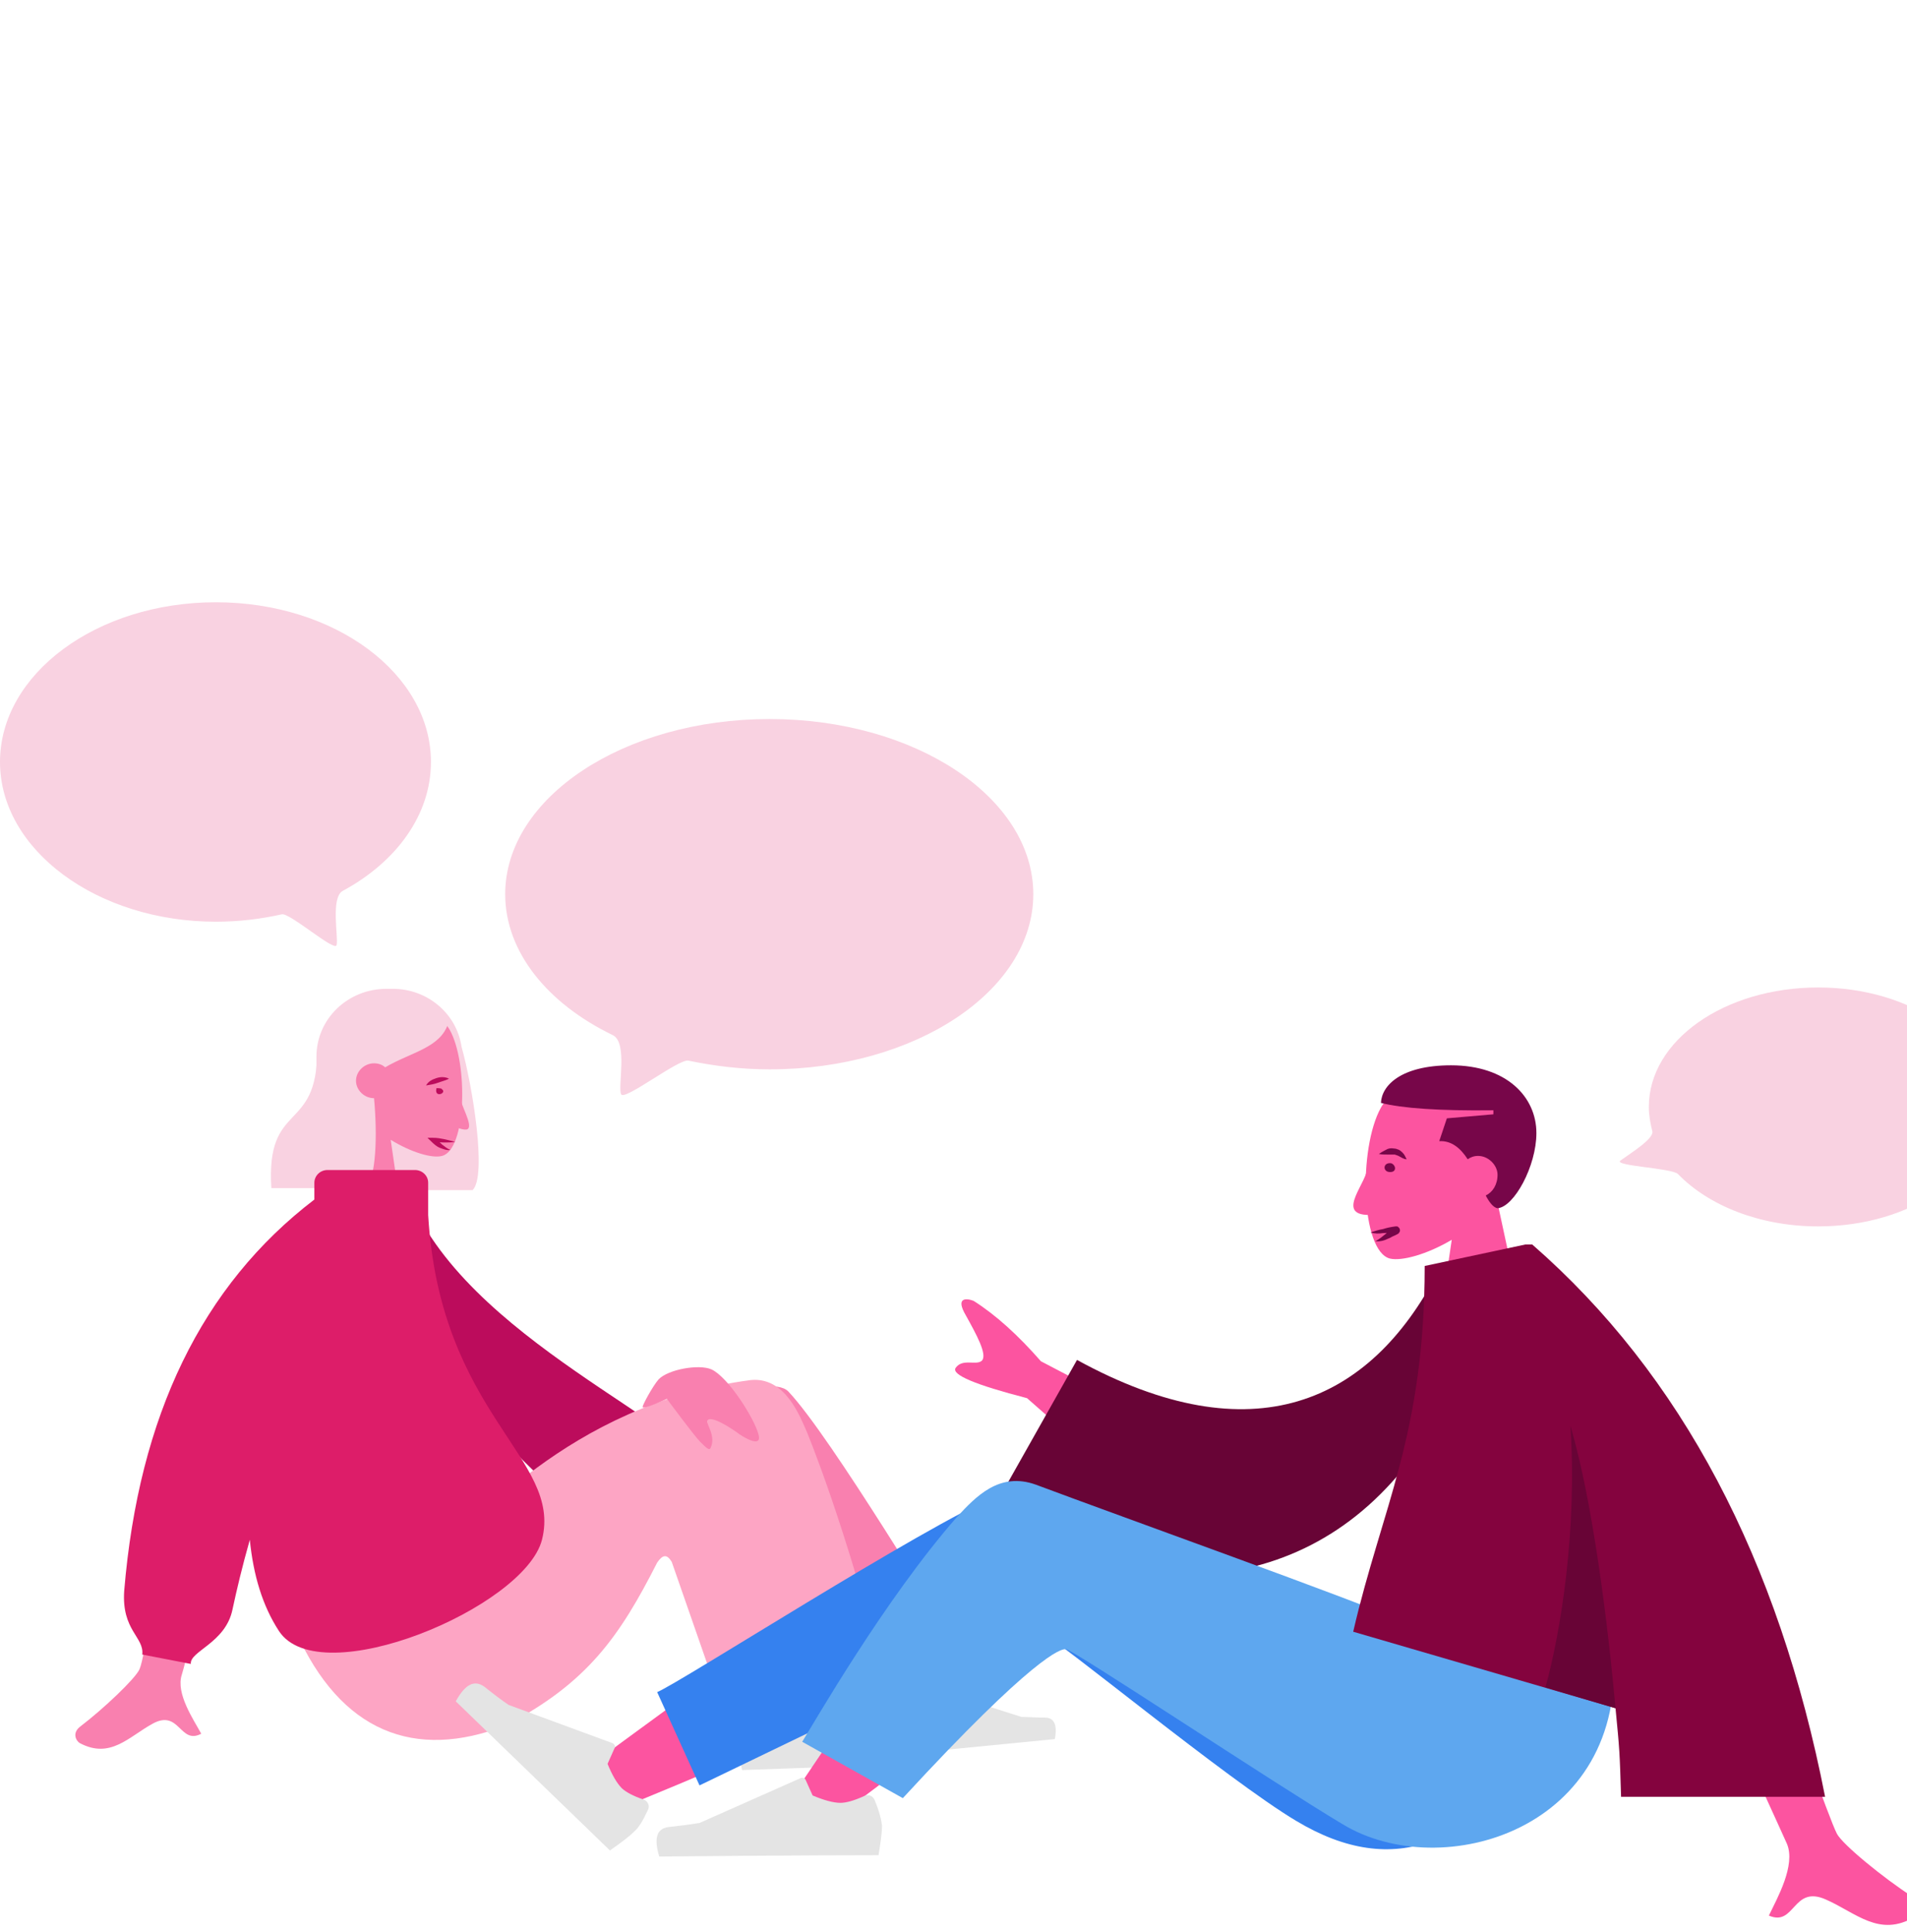 <svg width="232" height="235" viewBox="0 0 232 235" fill="none" xmlns="http://www.w3.org/2000/svg">
<path d="M52.427 92.673C52.427 99.121 48.206 104.834 41.706 108.344C40.186 109.16 41.199 114.057 40.946 114.955C40.693 115.771 35.205 110.955 34.276 111.2C31.744 111.772 29.042 112.098 26.256 112.098C11.819 112.098 0 103.365 0 92.673C0 81.981 11.735 73.248 26.256 73.248C40.777 73.248 52.427 81.981 52.427 92.673Z" fill="#F9D2E1"/>
<path d="M241.791 134.625C241.791 142.705 232.588 149.153 221.191 149.153C214.1 149.153 207.852 146.622 204.137 142.786C203.378 142.052 196.286 141.807 197.13 141.154C198.481 140.175 201.267 138.461 201.014 137.563C200.76 136.583 200.592 135.604 200.592 134.625C200.592 126.544 209.794 120.097 221.191 120.097C232.588 120.097 241.791 126.544 241.791 134.625Z" fill="#F9D2E1"/>
<path d="M61.461 108.752C61.461 115.771 66.611 122.056 74.547 125.892C76.404 126.79 75.138 132.177 75.56 133.074C75.898 133.972 82.567 128.749 83.749 128.994C86.873 129.646 90.165 130.055 93.627 130.055C111.356 130.055 125.708 120.505 125.708 108.752C125.708 96.999 111.356 87.45 93.627 87.45C75.897 87.45 61.461 96.999 61.461 108.752Z" fill="#F9D2E1"/>
<path d="M21.612 171.189L30.224 170.618C25.158 191.675 22.457 202.694 22.119 203.673C21.359 205.959 23.554 209.142 24.483 210.856C21.866 212.243 21.866 207.836 18.573 209.631C15.618 211.264 13.423 213.957 9.709 211.998C9.286 211.753 8.695 210.774 9.793 209.958C12.579 207.836 16.462 204.163 16.969 203.02C17.644 201.551 19.248 190.941 21.612 171.189Z" fill="#F980AF"/>
<path d="M46.181 145.724L49.558 144.908C56.312 162.864 84.847 173.474 87.042 180.249C87.886 182.697 86.029 184.085 87.126 184.819L82.905 188.247C82.061 187.431 80.626 189.145 77.164 188.247C73.703 187.431 47.785 167.435 46.181 145.724Z" fill="#BC0C5C"/>
<path d="M56.143 127.279C57.493 132.094 59.266 143.031 57.493 144.745H46.012C46.012 144.745 46.012 144.745 46.012 144.663C41.791 144.174 38.498 140.746 38.498 136.502V128.503C38.498 123.933 42.297 120.26 47.025 120.26H47.785C52.006 120.26 55.552 123.28 56.143 127.279Z" fill="#F9D2E1"/>
<path d="M42.888 134.951C41.03 132.91 39.849 130.38 40.017 127.524C40.608 119.362 52.428 121.157 54.707 125.238C56.987 129.319 56.733 139.848 53.779 140.582C52.597 140.909 50.064 140.174 47.531 138.624L49.135 149.642H39.68L42.888 134.951Z" fill="#F980AF"/>
<path d="M45.505 133.563C45.927 138.134 45.758 143.276 44.492 144.5H33.01C32.335 133.808 38.582 137.889 38.582 127.85C39.004 127.523 39.342 127.115 39.68 126.789V126.462C41.706 122.545 44.154 120.586 47.278 120.586C51.837 120.586 53.272 122.626 54.538 124.422C53.61 127.442 50.064 127.932 46.856 129.809C46.518 129.482 46.011 129.319 45.505 129.319C44.323 129.319 43.31 130.298 43.31 131.441C43.31 132.584 44.323 133.563 45.505 133.563C45.42 133.563 45.42 133.563 45.505 133.563Z" fill="#F9D2E1"/>
<path d="M111.271 209.386C103.419 201.795 98.016 196.164 95.146 192.409C90.165 185.962 86.112 180.248 84.761 178.045C81.553 172.74 89.911 169.312 92.106 171.678C95.483 175.27 103.082 186.941 114.901 206.692L111.271 209.386Z" fill="#B28B67"/>
<path d="M100.296 207.836L83.918 177.392C80.541 171.924 93.542 166.782 95.906 169.231C101.225 174.862 114.817 197.878 116.337 199.592L100.296 207.836Z" fill="#F980AF"/>
<path d="M92.268 211.301C90.306 206.921 84.05 191.382 82.172 183.801C81.64 181.593 81.12 179.5 80.677 177.573C79.336 171.677 90.207 168.272 91.285 173.963C93.851 188.09 96.611 208.058 96.91 209.768C97.401 212.155 93.52 214.072 92.268 211.301Z" fill="#B28B67"/>
<path d="M90.44 209.665C90.018 210.855 89.809 211.689 89.843 212.278C89.835 212.938 89.99 213.974 90.278 215.274C91.074 215.242 98.498 214.998 112.593 214.471C113.139 212.59 112.753 211.615 111.551 211.517C110.276 211.378 109.261 211.289 108.435 211.21L97.987 207.114C97.768 206.992 97.567 207.166 97.482 207.308L96.846 208.854C95.708 209.457 94.784 209.704 94.061 209.777C93.453 209.819 92.64 209.557 91.608 209.174C91.129 209.002 90.697 209.237 90.44 209.665C90.483 209.593 90.483 209.593 90.44 209.665Z" fill="#E4E4E4"/>
<path d="M108.063 208.407C107.81 209.468 107.641 210.284 107.725 210.774C107.81 211.426 107.978 212.324 108.316 213.467C109.076 213.385 115.745 212.732 128.325 211.508C128.662 209.794 128.24 208.896 127.143 208.896C126.045 208.896 125.032 208.815 124.272 208.815L114.563 205.713C114.395 205.632 114.141 205.713 114.141 205.958L113.719 207.427C112.706 207.999 111.946 208.325 111.271 208.407C110.764 208.488 110.005 208.325 108.991 207.999C108.654 207.835 108.232 207.999 108.063 208.407Z" fill="#E4E4E4"/>
<path d="M79.95 190.042C75.391 199.02 71.423 204.734 61.461 209.875C50.486 214.12 41.452 210.692 35.965 198.367L54.285 187.431C57.155 186.696 68.637 170.781 91.347 167.842C95.568 167.434 97.341 172.331 98.186 174.209C98.186 174.29 102.829 185.064 108.232 206.448L87.379 206.203L81.723 189.961C81.132 188.981 80.625 189.063 79.95 190.042Z" fill="#FDA5C4"/>
<path d="M52.089 147.765C53.525 172.087 68.468 177.311 65.935 187.268C63.824 195.512 38.919 205.959 33.938 198.368C31.912 195.267 30.814 191.512 30.392 187.268C29.464 190.533 28.788 193.389 28.282 195.756C27.438 199.837 23.047 200.817 23.216 202.367L17.307 201.225C17.56 199.103 14.774 198.286 15.111 193.471C16.884 172.169 24.567 156.335 38.244 145.888V143.848C38.244 143.031 38.919 142.297 39.848 142.297H50.485C51.33 142.297 52.089 142.95 52.089 143.848V147.765Z" fill="#DD1D69"/>
<path d="M81.132 170.128C81.132 170.128 84.508 174.699 85.184 175.352C85.859 176.005 86.281 176.494 86.45 176.086C87.126 174.699 85.944 173.23 86.028 172.822C86.366 171.924 89.321 173.964 89.658 174.209C90.249 174.699 92.782 176.25 92.276 174.454C91.769 172.495 88.561 167.435 86.535 166.537C85.015 165.884 81.3 166.537 80.118 167.761C79.359 168.659 78.177 170.863 78.177 171.108C78.177 171.516 81.132 170.128 81.132 170.128Z" fill="#F980AF"/>
<path d="M53.778 132.421C53.525 132.34 53.272 132.34 53.103 132.34C52.765 133.646 54.538 132.911 53.694 132.421" fill="#BC0C5C"/>
<path d="M56.058 133.563C55.974 134.298 57.578 136.828 56.903 137.318C56.565 137.563 55.298 137.073 55.13 136.828C54.792 136.094 55.552 134.216 56.058 133.563Z" fill="#F980AF"/>
<path d="M51.837 132.014C52.09 131.524 52.597 131.279 53.103 131.116C53.61 130.952 54.201 130.952 54.623 131.197C54.116 131.442 53.694 131.524 53.272 131.687C52.85 131.85 52.343 131.932 51.837 132.014Z" fill="#BC0C5C"/>
<path d="M55.382 138.869C54.96 138.95 54.453 138.95 54.031 138.95C53.609 138.95 53.187 138.869 52.765 138.869L52.934 138.379C53.187 138.624 53.525 138.95 53.778 139.195C54.115 139.44 54.369 139.685 54.791 139.848C54.369 139.93 53.947 139.766 53.525 139.603C53.102 139.44 52.765 139.113 52.511 138.869L52.005 138.379H52.68C53.187 138.379 53.609 138.461 54.031 138.542L55.382 138.869Z" fill="#BC0C5C"/>
<path d="M137.021 180.657L124.948 170.046C118.616 168.414 115.746 167.19 116.252 166.374C117.097 165.149 118.785 166.129 119.46 165.476C120.136 164.741 118.785 162.293 117.519 160.008C116.168 157.722 117.603 157.885 118.447 158.212C121.149 159.926 123.85 162.374 126.636 165.558L143.184 174.209L137.021 180.657Z" fill="#FC54A0"/>
<path d="M174.42 173.312C161.926 194.287 140.06 195.675 119.798 185.31L131.026 165.395C152.47 177.148 166.653 170.537 174.843 154.866L182.61 157.151C180.752 162.212 177.629 167.925 174.42 173.312Z" fill="#680436"/>
<path d="M164.628 196.653L188.52 210.936C179.402 224.322 169.693 228.647 157.705 221.465C149.347 216.486 128.325 199.102 127.396 199.102" fill="#3581EF"/>
<path d="M121.571 185.065C124.695 187.35 126.806 192.084 122.416 195.348C119.63 197.389 111.525 202.449 102.154 207.836C96.666 211.019 87.042 215.263 73.45 220.732L70.41 215.753C85.522 204.571 97.088 196.328 105.277 190.941C119.123 181.963 121.571 185.065 121.571 185.065Z" fill="#FC54A0"/>
<path d="M129 190.614C129.085 191.594 128.832 192.41 128.494 193.144C125.877 199.51 120.98 204.571 116.252 209.141C111.44 213.794 106.037 217.956 100.549 221.792C98.523 223.261 95.653 219.425 96.835 217.793C98.017 216.16 115.661 189.39 120.642 185.064C122.753 183.187 128.494 187.268 129.085 190.369C128.916 190.451 129 190.533 129 190.614Z" fill="#FC54A0"/>
<path d="M78.867 220.032C79.05 219.563 78.784 219.035 78.304 218.863C77.01 218.429 76.136 217.943 75.638 217.476C75.038 216.857 74.463 215.871 73.914 214.519L74.765 212.613C74.893 212.399 74.76 212.135 74.541 212.013L61.886 207.356C61.054 206.798 60.12 206.088 58.937 205.145C57.711 204.273 56.614 204.805 55.446 206.915C67.255 218.334 73.532 224.393 74.205 225.053C75.558 224.092 76.594 223.336 77.125 222.775C77.686 222.326 78.242 221.398 78.867 220.032Z" fill="#E4E4E4"/>
<path d="M79.949 205.795C82.735 204.652 112.199 185.717 121.486 181.799C125.538 180.085 134.994 191.675 128.071 196.409L85.099 217.14L79.949 205.795Z" fill="#3581EF"/>
<path d="M106.374 218.854C106.121 218.365 105.615 218.201 105.108 218.446C103.842 219.018 102.913 219.262 102.238 219.262C101.393 219.262 100.211 218.936 98.861 218.365L98.016 216.487C97.932 216.243 97.594 216.161 97.425 216.243L85.099 221.711C84.086 221.874 82.904 222.037 81.385 222.201C79.865 222.364 79.527 223.588 80.203 225.792C97.003 225.629 105.868 225.629 106.881 225.629C107.134 224.078 107.303 222.854 107.303 222.037C107.219 221.303 106.965 220.242 106.374 218.854Z" fill="#E4E4E4"/>
<path d="M126.045 180.575C136.513 184.493 165.049 194.695 170.283 197.062L196.286 200.653C197.974 222.608 175.349 229.137 163.36 221.873C155.002 216.895 130.604 200.653 129.675 200.571C129.084 200.49 125.791 201.387 109.835 218.69L97.594 211.834C99.029 209.549 107.556 194.613 116.42 184.493C118.7 182.044 121.57 178.943 126.045 180.575Z" fill="#5EA7EF"/>
<path d="M185.986 163.924H174.673L176.615 150.784C173.576 152.579 170.536 153.395 169.101 153.069C165.555 152.171 165.218 139.684 168.004 134.705C170.705 129.808 184.804 127.604 185.564 137.398C185.817 140.826 184.297 143.846 182.187 146.295L185.986 163.924Z" fill="#FC54A0"/>
<path d="M175.094 138.786L176.023 136.011L181.68 135.522V135.032C175.095 135.113 170.536 134.787 168.003 134.134C168.087 132.012 170.451 129.563 176.53 129.563C183.284 129.563 186.914 133.4 186.914 137.807C186.914 141.806 184.212 146.785 182.186 146.948C181.68 146.866 181.173 146.213 180.751 145.397C181.595 144.989 182.186 144.091 182.186 142.867C182.186 141.724 181.089 140.582 179.822 140.582C179.316 140.582 178.894 140.745 178.556 140.99C177.712 139.684 176.614 138.705 175.094 138.786Z" fill="#770649"/>
<path d="M223.471 223.016C224.146 224.322 229.127 228.403 232.673 230.688C234.108 231.586 233.517 232.81 232.926 233.136C228.621 235.666 225.835 232.647 222.12 231.014C218.068 229.219 218.405 234.361 215.197 232.973C216.21 230.851 218.49 226.852 217.392 224.24C216.886 223.097 210.976 210.12 199.663 185.472H210.047C218.068 208.651 222.542 221.22 223.471 223.016Z" fill="#FC54A0"/>
<path d="M185.564 151.356H186.408C204.56 167.19 216.379 189.635 222.035 218.528H197.215C197.046 213.059 197.046 212.978 196.539 207.754L164.627 198.45C168.088 183.432 173.323 174.454 173.323 153.968L185.564 151.356Z" fill="#84033E"/>
<path d="M196.54 207.754L188.013 205.223C189.87 198.531 191.896 186.043 191.052 173.393C193.754 182.534 195.611 197.47 196.54 207.754Z" fill="#680436"/>
<path d="M166.315 141.888C166.569 143.602 162.263 147.764 166.569 147.764L166.315 141.888Z" fill="#FC54A0"/>
<path d="M169.27 141.48C168.257 141.317 168.173 142.459 169.017 142.541C169.946 142.622 169.861 141.725 169.27 141.48Z" fill="#770649"/>
<path d="M167.751 140.337C168.004 140.174 168.258 140.011 168.595 139.848C168.848 139.684 169.186 139.603 169.608 139.684C169.777 139.684 170.03 139.766 170.199 139.848C170.368 139.929 170.537 140.092 170.621 140.174C170.875 140.419 170.959 140.664 171.128 140.99C170.79 140.99 170.453 140.745 170.284 140.664C170.03 140.501 169.862 140.501 169.693 140.419C169.44 140.419 169.186 140.419 168.933 140.419C168.426 140.419 168.004 140.419 167.751 140.337Z" fill="#770649"/>
<path d="M166.737 149.887C167.244 149.724 167.75 149.56 168.257 149.479C168.763 149.316 169.186 149.234 169.777 149.152C169.861 149.152 169.861 149.152 169.945 149.152C170.03 149.152 170.114 149.234 170.199 149.316C170.283 149.397 170.368 149.642 170.283 149.805C170.114 150.132 170.03 150.05 169.945 150.132L169.608 150.295C169.354 150.377 169.186 150.54 168.932 150.621C168.426 150.866 167.919 151.03 167.328 150.948C167.835 150.703 168.172 150.377 168.595 150.05C168.763 149.887 169.017 149.724 169.186 149.56L169.523 149.316C169.523 149.316 169.608 149.234 169.439 149.397C169.354 149.56 169.439 149.724 169.523 149.724C169.523 149.724 169.608 149.805 169.692 149.805C169.777 149.805 169.777 149.805 169.777 149.805C169.354 149.887 168.763 149.969 168.257 149.969C167.75 150.05 167.244 150.05 166.737 149.887Z" fill="#770649"/>
</svg>
